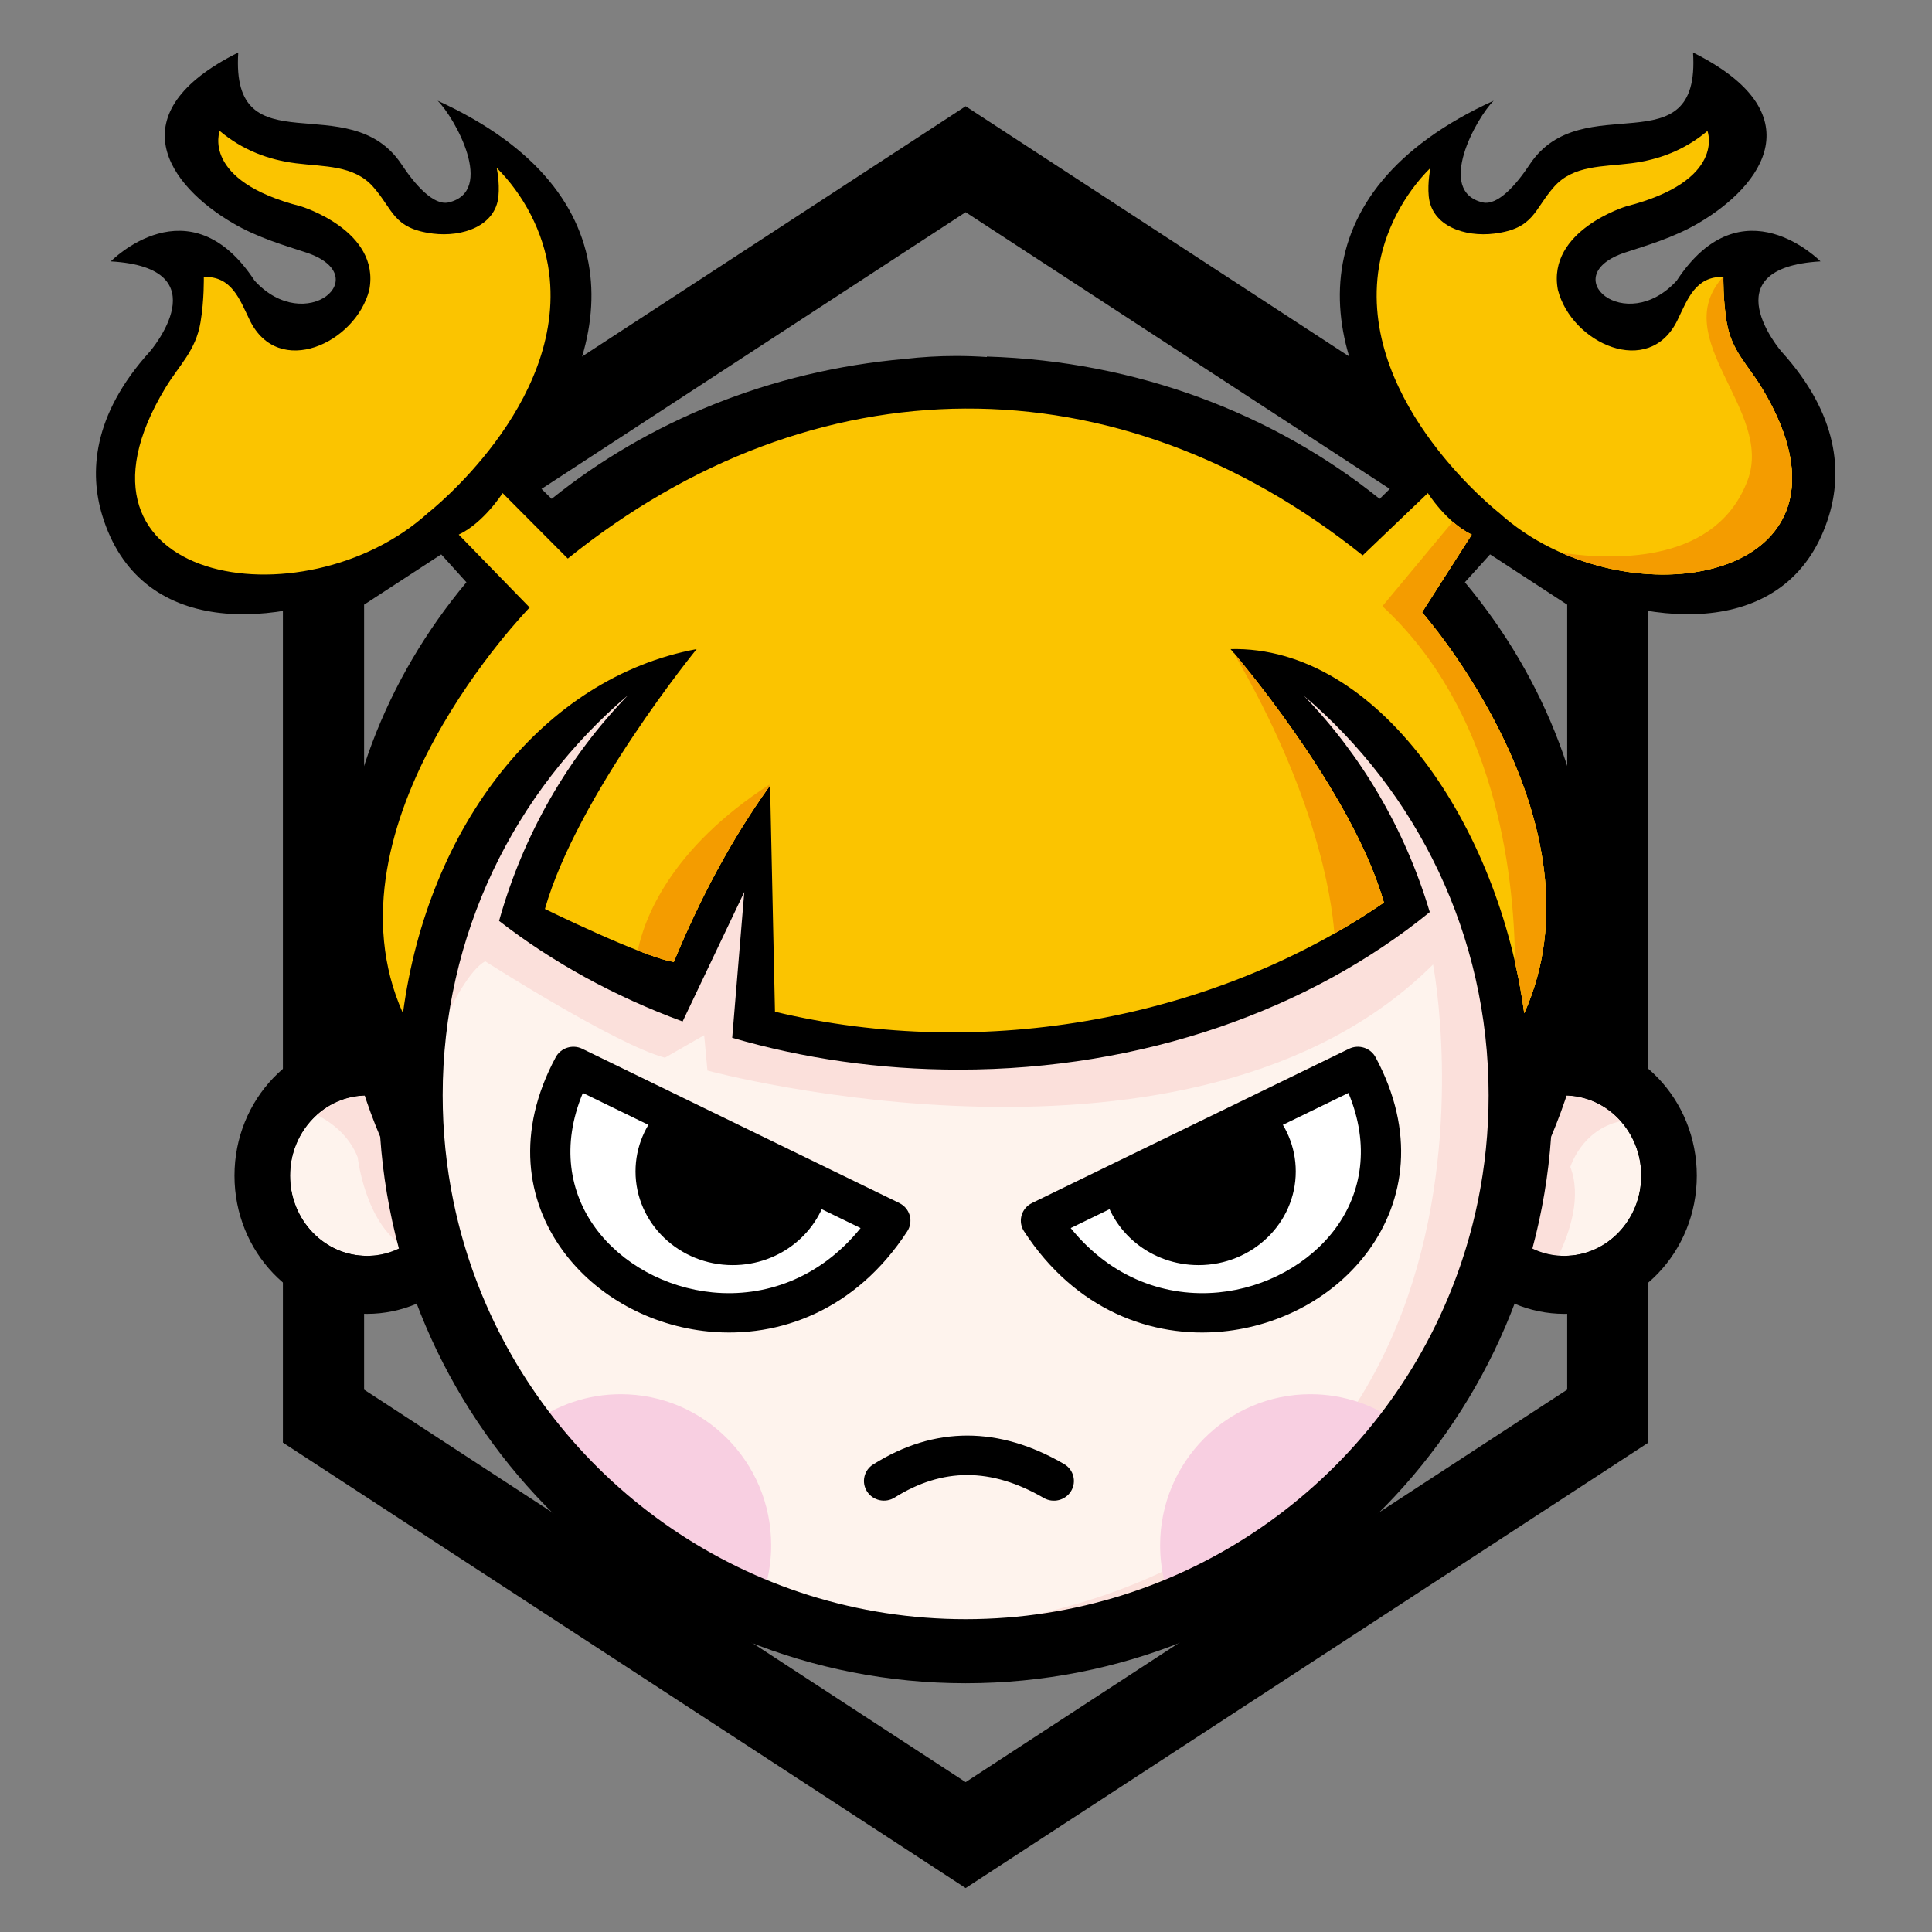 <?xml version="1.0" encoding="UTF-8" standalone="no"?>
<!DOCTYPE svg PUBLIC "-//W3C//DTD SVG 1.1//EN" "http://www.w3.org/Graphics/SVG/1.1/DTD/svg11.dtd">
<svg width="100%" height="100%" viewBox="0 0 1111 1111" version="1.1" xmlns="http://www.w3.org/2000/svg" xmlns:xlink="http://www.w3.org/1999/xlink" xml:space="preserve" xmlns:serif="http://www.serif.com/" style="fill-rule:evenodd;clip-rule:evenodd;stroke-linejoin:round;stroke-miterlimit:2;">
    <rect x="0" y="0" width="1111" height="1111" fill="#808080" stroke="none"/>
    <g transform="matrix(1.837,0,0,1.837,-465.131,-371.613)">
        <path d="M555.484,235.55L662.345,305.272L769.207,374.994L769.207,653.886L662.345,723.609L555.484,793.33L448.623,723.608L341.762,653.885L341.762,374.995L448.623,305.273L555.484,235.55ZM555.484,268.717L461.331,330.147L367.179,391.578L367.179,637.303L461.331,698.734L555.484,760.164L649.638,698.734L743.79,637.303L743.79,391.578L649.638,330.147L555.484,268.717Z"/>
        <g>
            <path d="M368.042,545.225C370.775,545.225 373.4,545.703 375.849,546.579L381.855,570.821L382.704,590.217C378.644,593.482 373.56,595.425 368.043,595.425C354.766,595.425 343.997,584.185 343.997,570.323C343.997,556.465 354.765,545.225 368.042,545.225Z" style="fill:rgb(254,243,237);"/>
            <path d="M368.042,545.226C370.775,545.226 373.4,545.702 375.849,546.579L381.855,570.822L382.704,590.218C381.687,591.037 380.607,591.773 379.471,592.414C367.489,585.035 365.173,564.579 365.173,564.579C362.49,557.722 356.994,553.632 352.374,551.29C356.583,547.511 362.056,545.226 368.042,545.226Z" style="fill:rgb(251,224,219);"/>
            <path d="M742.926,545.225C740.193,545.225 737.567,545.703 735.118,546.579L729.113,570.821L728.264,590.217C732.323,593.482 737.408,595.425 742.925,595.425C756.203,595.425 766.971,584.185 766.971,570.323C766.972,556.465 756.205,545.225 742.926,545.225Z" style="fill:rgb(254,243,237);"/>
            <path d="M742.926,545.226C740.193,545.226 737.567,545.702 735.118,546.579L729.113,570.822L728.264,590.218C731.863,593.113 736.269,594.968 741.067,595.352C744.739,587.746 748.297,576.843 744.772,567.598C744.772,567.598 748.298,555.899 760.553,553.26C756.162,548.319 749.891,545.226 742.926,545.226Z" style="fill:rgb(251,224,219);"/>
            <path d="M368.042,527.066C369.052,527.066 370.054,527.105 371.045,527.18L375.849,546.579C373.401,545.702 370.776,545.225 368.042,545.225C354.765,545.225 343.996,556.465 343.996,570.324C343.996,584.186 354.765,595.426 368.042,595.426C373.56,595.426 378.644,593.483 382.703,590.218L383.589,610.431C378.786,612.462 373.54,613.584 368.042,613.584C345.159,613.584 326.603,594.212 326.603,570.325C326.603,546.438 345.16,527.066 368.042,527.066Z"/>
            <path d="M742.926,527.066C741.916,527.066 740.914,527.105 739.923,527.18L735.118,546.579C737.566,545.702 740.192,545.225 742.926,545.225C756.204,545.225 766.972,556.465 766.972,570.324C766.972,584.186 756.204,595.426 742.926,595.426C737.408,595.426 732.323,593.483 728.265,590.218L727.378,610.431C732.182,612.462 737.428,613.584 742.926,613.584C765.81,613.584 784.365,594.212 784.365,570.325C784.366,546.438 765.81,527.066 742.926,527.066Z"/>
            <path d="M555.484,720.84C652.894,720.84 732.342,629.931 732.342,518.467C732.342,407.004 652.894,316.095 555.484,316.095C458.074,316.095 378.627,407.004 378.627,518.467C378.626,629.931 458.074,720.84 555.484,720.84Z" style="fill:rgb(254,243,237);"/>
            <path d="M720.666,446.058C728.201,468.544 732.343,492.954 732.343,518.47C732.343,630.214 653.145,720.84 555.484,720.84C541.72,720.84 528.322,719.04 515.463,715.633C522.131,714.749 529.276,714.008 537.068,713.466C739.658,699.382 701.8,504.217 701.8,504.217C627.108,578.661 474.654,537.415 474.654,537.415L473.632,526.349L461.353,533.391C446.005,529.367 405.079,503.211 405.079,503.211C395.87,508.241 383.592,542.445 383.592,542.445L382.147,558.793C379.843,545.761 378.628,532.276 378.628,518.469C378.628,478.506 388.764,441.246 406.243,409.864C424.335,395.65 451.524,377.264 463.4,371.426C481.817,362.372 570.834,378.468 579.019,376.456C587.205,374.444 680.314,388.528 680.314,388.528L720.666,446.058Z" style="fill:rgb(251,224,219);"/>
            <path d="M691.374,647.969C685.394,656.174 678.859,663.83 671.833,670.86C656.947,683.658 638.863,697.357 620.935,706.357C618.006,700.196 616.366,693.299 616.366,686.016C616.366,659.908 637.442,638.734 663.432,638.734C673.894,638.734 683.56,642.166 691.374,647.969ZM439.126,670.85C432.103,663.823 425.571,656.17 419.595,647.969C427.41,642.165 437.076,638.734 447.539,638.734C473.528,638.734 494.605,659.908 494.605,686.016C494.605,693.299 492.963,700.196 490.035,706.357C472.103,697.354 454.015,683.652 439.126,670.85Z" style="fill:rgb(248,207,225);"/>
            <path d="M685.086,358.452L694.928,348.799C665.027,312.514 657.668,262.609 720.773,233.821C715.411,239.107 702.568,262.119 717.292,265.645C722.088,266.792 727.976,259.946 732.037,253.803C748.435,229.002 785.597,255.404 783.187,218.731C821.194,237.695 805.142,260.321 784.787,272.196C776.883,276.808 768.358,279.213 761.974,281.324C739.875,288.623 762.023,307.691 778.072,290.157C798.536,258.971 823.093,284.121 823.093,284.121C788.304,286.133 810.815,312.289 810.815,312.289C829.061,332.409 829.74,350.52 825.777,363.595C814.177,401.873 771.569,399.656 739,383.796C733.122,380.933 727.314,377.475 721.723,373.543L711.764,384.564C736.969,414.753 751.938,452.466 751.938,493.368C751.938,516.208 747.268,538.052 738.756,558.147C732.094,653.719 652.577,729.212 555.485,729.212C458.396,729.212 378.878,653.719 372.217,558.145C363.705,538.05 359.035,516.207 359.035,493.368C359.035,452.464 374.006,414.758 399.214,384.569L389.251,373.544C383.659,377.476 377.853,380.934 371.975,383.797C339.406,399.656 296.796,401.874 285.197,363.596C281.235,350.522 281.913,332.41 300.16,312.29C300.16,312.29 322.67,286.134 287.882,284.122C287.882,284.122 312.439,258.972 332.903,290.158C348.952,307.692 371.098,288.624 349.001,281.325C342.615,279.214 334.092,276.809 326.188,272.197C305.832,260.322 289.781,237.696 327.788,218.732C325.378,255.404 362.539,229.003 378.938,253.804C383,259.947 388.887,266.793 393.683,265.646C408.406,262.121 395.563,239.108 390.202,233.822C453.306,262.61 445.947,312.514 416.046,348.8L425.888,358.451C456.005,334.266 494.282,318.366 536.451,314.657C541.712,314.048 547.065,313.731 552.492,313.731C555.736,313.731 558.953,313.843 562.14,314.064L562.14,313.911C609.187,315.342 652.045,331.913 685.086,358.452ZM661.314,420.048C679.276,438.576 693.002,461.774 700.776,487.813C663.39,518.23 611.162,537.128 553.366,537.128C528.429,537.128 504.53,533.606 482.41,527.162L486.191,481.521L466.884,522.056C445.488,514.184 426.079,503.487 409.429,490.567C417.063,463.324 431.177,439.075 449.854,419.868C414.335,449.953 391.775,494.912 391.775,545.146C391.775,546.535 391.793,547.921 391.827,549.303L391.829,549.378L391.831,549.418C391.866,550.762 391.916,552.099 391.981,553.434L391.988,553.584L391.997,553.724C392.063,555.021 392.145,556.315 392.242,557.605L392.269,557.946C392.368,559.227 392.482,560.503 392.609,561.774L392.639,562.07C392.77,563.346 392.915,564.619 393.075,565.887L393.115,566.2C393.271,567.42 393.441,568.637 393.626,569.85L393.722,570.471C393.893,571.579 394.076,572.684 394.269,573.785L394.416,574.607C394.609,575.669 394.812,576.729 395.024,577.785L395.193,578.613C395.402,579.622 395.622,580.628 395.849,581.631L396.137,582.872C396.323,583.661 396.516,584.446 396.711,585.232L397.177,587.046C397.369,587.779 397.568,588.512 397.77,589.241L398.291,591.066L398.861,592.984L399.455,594.896L399.973,596.493C400.219,597.239 400.469,597.983 400.725,598.724L401.049,599.656L401.379,600.585C401.664,601.378 401.955,602.169 402.252,602.956L402.402,603.358L402.754,604.276C403.046,605.026 403.339,605.773 403.639,606.517L404.123,607.704L404.213,607.923L404.211,607.921C428.815,667.343 487.278,709.155 555.483,709.155C624.347,709.155 683.285,666.53 707.462,606.191C707.716,605.56 707.965,604.928 708.209,604.292L708.893,602.491L709.586,600.599L710.258,598.691L710.877,596.859C711.109,596.156 711.339,595.451 711.562,594.745L712.05,593.179C712.28,592.423 712.507,591.664 712.726,590.904L713.195,589.249C713.42,588.445 713.637,587.637 713.85,586.829L714.2,585.469C714.436,584.533 714.666,583.597 714.886,582.655L715.118,581.644C715.347,580.636 715.566,579.627 715.776,578.613L715.945,577.785C716.158,576.729 716.36,575.671 716.552,574.607L716.699,573.785C716.9,572.649 717.088,571.508 717.265,570.366L717.34,569.872C717.526,568.652 717.697,567.427 717.853,566.201L717.893,565.888C718.053,564.618 718.198,563.347 718.329,562.071L718.359,561.775C718.486,560.504 718.599,559.228 718.699,557.947L718.725,557.606C718.824,556.303 718.907,554.994 718.973,553.684L718.98,553.585L718.987,553.435C719.053,552.1 719.104,550.761 719.137,549.419L719.139,549.379L719.141,549.304C719.176,547.922 719.193,546.536 719.193,545.147C719.194,495.008 696.715,450.129 661.314,420.048Z"/>
            <path d="M579.017,584.41L678.266,536.122C712.008,599.011 619.118,646.058 579.017,584.41Z" style="fill:white;"/>
            <path d="M576.246,578.888L675.495,530.6C678.548,529.118 682.232,530.308 683.808,533.254L683.812,533.252C696.323,556.573 693.074,578.094 681.526,593.879C676.333,600.979 669.474,606.863 661.64,611.175C653.839,615.468 645.025,618.234 635.878,619.116C613.763,621.255 589.829,612.443 573.744,587.715C571.89,584.852 572.745,581.05 575.657,579.226C575.851,579.104 576.049,578.995 576.252,578.896L576.246,578.888ZM675.312,544.43L588.371,586.73C601.273,602.691 618.594,608.416 634.651,606.863C642.03,606.15 649.169,603.905 655.506,600.417C661.81,596.946 667.285,592.273 671.37,586.69C679.428,575.677 682.163,560.867 675.312,544.43Z" style="fill-rule:nonzero;"/>
            <path d="M598.458,574.313L650.595,548.947C655.698,554.191 658.825,561.243 658.825,568.999C658.825,585.192 645.197,598.323 628.391,598.323C613.468,598.322 601.054,587.968 598.458,574.313Z"/>
            <path d="M531.951,584.41L432.703,536.122C398.96,599.011 491.851,646.058 531.951,584.41Z" style="fill:white;"/>
            <path d="M522.599,586.73L435.657,544.43C428.805,560.867 431.541,575.677 439.598,586.69C443.683,592.273 449.157,596.946 455.461,600.417C461.8,603.904 468.939,606.15 476.317,606.863C492.375,608.416 509.696,602.691 522.599,586.73ZM435.474,530.6L534.722,578.888L534.717,578.896C534.92,578.995 535.117,579.104 535.312,579.226C538.224,581.05 539.08,584.852 537.224,587.715C521.14,612.443 497.206,621.255 475.091,619.116C465.945,618.233 457.129,615.468 449.329,611.175C441.495,606.863 434.637,600.979 429.442,593.879C417.895,578.094 414.646,556.573 427.157,533.252L427.16,533.254C428.737,530.308 432.421,529.118 435.474,530.6Z" style="fill-rule:nonzero;"/>
            <path d="M512.511,574.313L460.373,548.947C455.27,554.191 452.143,561.243 452.143,568.999C452.143,585.192 465.771,598.323 482.577,598.323C497.5,598.322 509.915,587.968 512.511,574.313Z"/>
            <path d="M533.266,671.081C530.354,672.905 526.487,672.063 524.631,669.201C522.776,666.338 523.632,662.536 526.543,660.712C536.119,654.697 545.939,651.688 555.996,651.688C565.994,651.688 576.097,654.656 586.298,660.59C589.279,662.32 590.267,666.101 588.507,669.032C586.747,671.963 582.903,672.934 579.921,671.203C571.707,666.427 563.732,664.036 555.996,664.036C548.32,664.036 540.742,666.385 533.266,671.081Z" style="fill-rule:nonzero;"/>
            <path d="M410.534,356.644C410.534,356.644 404.705,365.887 396.803,369.65L419.003,392.467C419.003,392.467 352.784,460.221 379.344,519.478C387.16,460.872 423.17,414.431 471.28,405.484C471.28,405.484 433.995,451.182 423.78,486.837C423.78,486.837 454.425,501.902 464.13,503.409C472.257,483.739 482.046,465.158 494.265,448.17L495.796,519.003C561.556,534.77 633.78,521.033 686.42,484.825C676.204,449.17 638.41,405.484 638.41,405.484C684.473,404.371 722.529,460.872 730.347,519.478C756.906,460.221 698.358,393.973 698.358,393.973L713.909,369.65C706.007,365.887 700.178,356.644 700.178,356.644L679.776,376.142C602.696,314.374 508.02,315.045 430.941,377.148L410.534,356.644ZM787.705,243.28C787.705,243.28 793.684,258.847 762.297,266.883C762.297,266.883 737.387,274.416 740.873,292.996C745.113,309.743 769.402,320.909 778.316,302.508C781.536,295.856 783.958,288.759 792.687,288.979C792.687,288.979 792.53,296.131 793.722,303.189C795.232,312.149 800.318,316.444 804.747,323.772C841.608,384.784 761.542,398.272 722.438,362.798C722.438,362.798 679.253,329.083 684.604,287.618C686.25,274.826 692.795,262.97 701.015,254.83C701.015,254.83 700.02,259.225 700.455,263.744C701.35,273.025 711.694,276.586 721.008,275.412C733.503,273.836 733.348,267.909 739.711,260.74C745.742,253.946 754.983,254.533 763.859,253.409C772.451,252.321 780.512,249.322 787.705,243.28Z" style="fill:rgb(251,196,0);"/>
            <path d="M452.847,499.843C457.447,501.636 461.535,503.006 464.128,503.407C472.195,483.878 481.903,465.423 493.999,448.535L494.093,447.881C462.883,468.089 454.894,489.965 452.847,499.843ZM670.915,494.523C676.245,491.496 681.42,488.261 686.419,484.824C677.178,452.574 645.379,413.757 639.389,406.636L639.386,406.636C665.24,451.12 670.039,483.054 670.915,494.523ZM727.481,503.609C727.183,474.329 720.97,424.472 685.945,392.06L707.94,365.613C709.72,367.169 711.735,368.616 713.907,369.65L698.356,393.973C698.356,393.973 756.904,460.221 730.345,519.478C729.634,514.156 728.673,508.853 727.481,503.609ZM742.022,375.345C782.716,393.22 836.144,375.738 804.748,323.772C800.318,316.444 795.232,312.149 793.723,303.189C792.531,296.131 792.688,288.979 792.688,288.979L792.571,288.977C775.071,308.298 808.5,330.78 800.291,352.604C790.696,378.087 760.235,377.951 742.022,375.345Z" style="fill:rgb(251,196,0);"/>
            <path d="M452.847,499.843C457.447,501.636 461.535,503.006 464.128,503.407C472.195,483.878 481.903,465.423 493.999,448.535L494.093,447.881C462.883,468.089 454.894,489.965 452.847,499.843ZM670.915,494.523C676.245,491.496 681.42,488.261 686.419,484.824C677.178,452.574 645.379,413.757 639.389,406.636L639.386,406.636C665.24,451.12 670.039,483.054 670.915,494.523ZM727.481,503.609C727.183,474.329 720.97,424.472 685.945,392.06L707.94,365.613C709.72,367.169 711.735,368.616 713.907,369.65L698.356,393.973C698.356,393.973 756.904,460.221 730.345,519.478C729.634,514.156 728.673,508.853 727.481,503.609ZM742.022,375.345C782.716,393.22 836.144,375.738 804.748,323.772C800.318,316.444 795.232,312.149 793.723,303.189C792.531,296.131 792.688,288.979 792.688,288.979L792.571,288.977C775.071,308.298 808.5,330.78 800.291,352.604C790.696,378.087 760.235,377.951 742.022,375.345Z" style="fill:rgb(244,156,0);"/>
            <path d="M321.982,243.28C321.982,243.28 316.003,258.847 347.391,266.883C347.391,266.883 372.301,274.416 368.814,292.996C364.574,309.743 340.286,320.909 331.372,302.508C328.152,295.856 325.729,288.759 317.001,288.979C317.001,288.979 317.159,296.131 315.967,303.189C314.456,312.149 309.371,316.444 304.941,323.772C268.08,384.784 348.145,398.272 387.249,362.798C387.249,362.798 430.436,329.083 425.084,287.618C423.438,274.826 416.893,262.97 408.673,254.83C408.673,254.83 409.667,259.225 409.234,263.744C408.338,273.025 397.994,276.586 388.681,275.412C376.185,273.836 376.34,267.909 369.977,260.74C363.945,253.946 354.705,254.533 345.83,253.409C337.236,252.321 329.174,249.322 321.982,243.28Z" style="fill:rgb(251,196,0);"/>
        </g>
    </g>
</svg>
